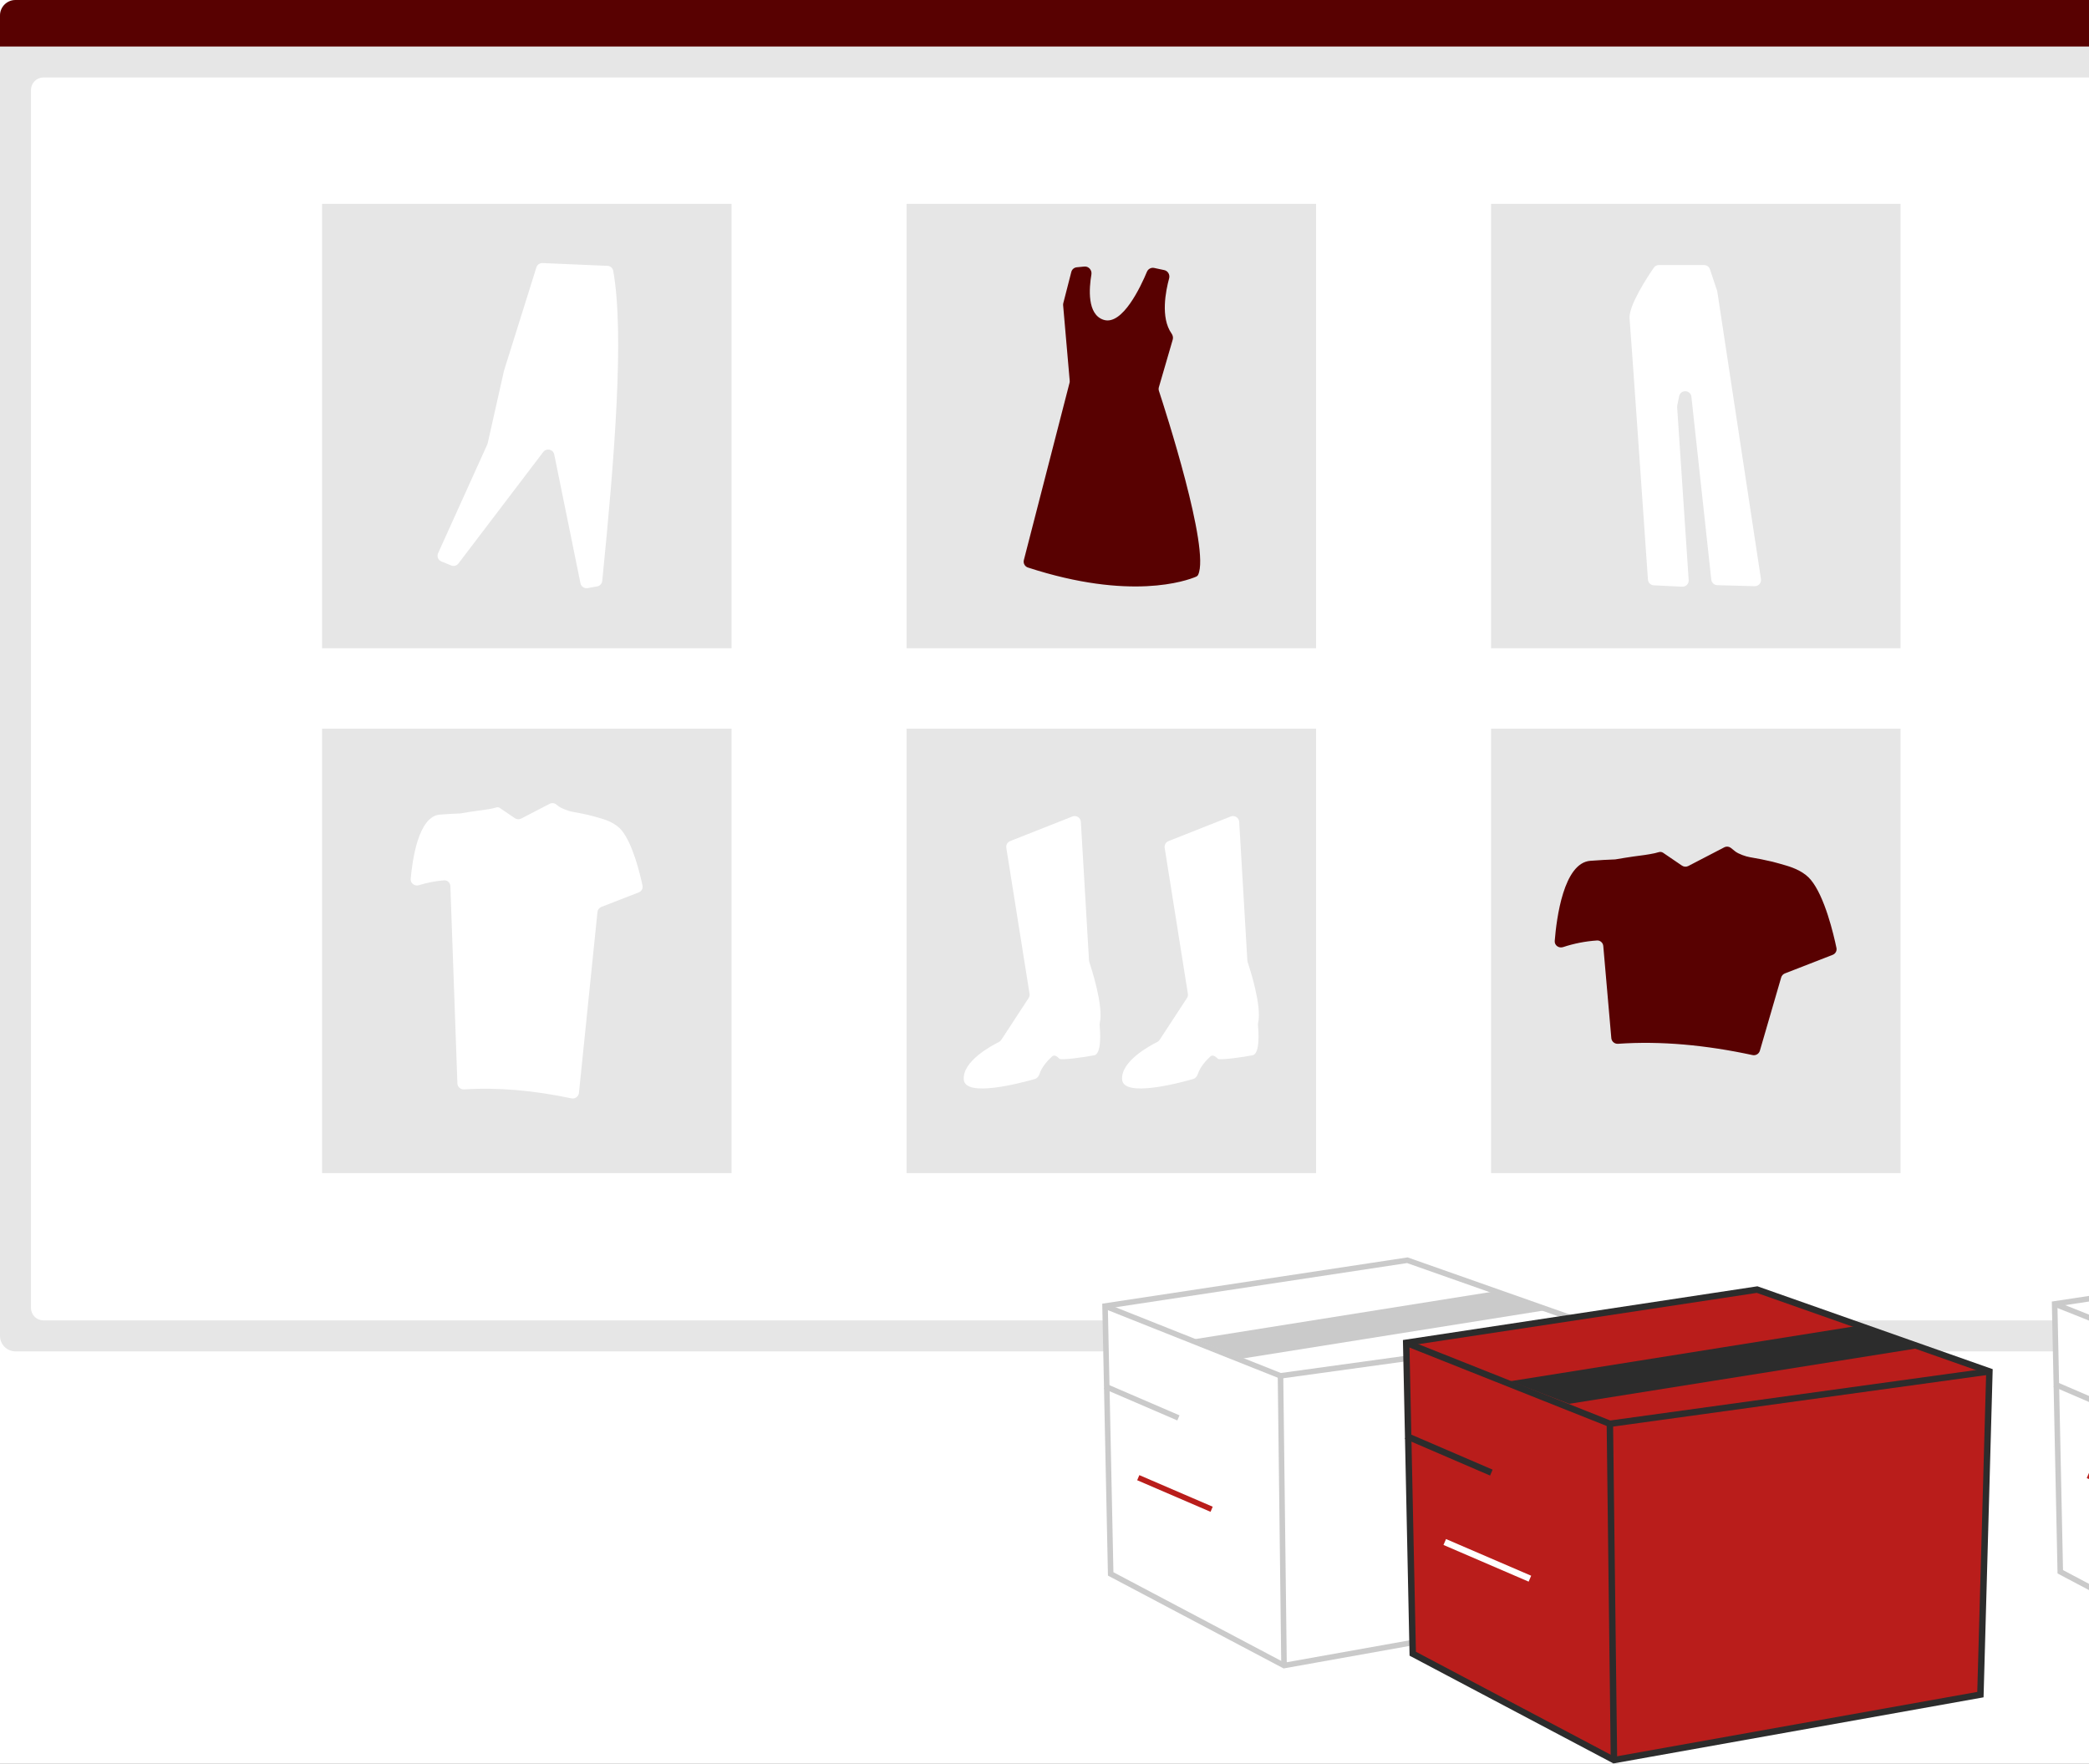 <svg width="674" height="569" viewBox="0 0 674 569" fill="none" xmlns="http://www.w3.org/2000/svg">
<rect x="0" y="0" width="674" height="569" fill="#808080" stroke="none"/>
<g clip-path="url(#clip0_1763_4145)">
<rect width="674" height="569" fill="white"/>
<path d="M712 0H5C2.239 0 0 2.239 0 5V431C0 433.761 2.239 436 5 436H712C714.761 436 717 433.761 717 431V5C717 2.239 714.761 0 712 0Z" fill="#E6E6E6"/>
<path d="M703 25H14C11.791 25 10 26.791 10 29V422C10 424.209 11.791 426 14 426H703C705.209 426 707 424.209 707 422V29C707 26.791 705.209 25 703 25Z" fill="white"/>
<path d="M236.033 65.764H103.91V209.149H236.033V65.764Z" fill="#E6E6E6"/>
<path d="M424.619 65.764H292.496V209.149H424.619V65.764Z" fill="#E6E6E6"/>
<path d="M613.201 65.764H481.078V209.149H613.201V65.764Z" fill="#E6E6E6"/>
<path d="M236.033 235.103H103.91V378.487H236.033V235.103Z" fill="#E6E6E6"/>
<path d="M424.619 235.102H292.496V378.486H424.619V235.102Z" fill="#E6E6E6"/>
<path d="M613.201 235.102H481.078V378.486H613.201V235.102Z" fill="#E6E6E6"/>
<path d="M324.681 273.537C324.533 272.612 325.049 271.708 325.92 271.363L345.999 263.423C347.265 262.922 348.651 263.805 348.731 265.165L351.36 309.864C351.371 310.047 351.403 310.219 351.462 310.392C352.103 312.301 356.094 324.55 354.849 329.96C354.788 330.226 354.761 330.497 354.787 330.769C354.964 332.604 355.516 339.974 353.06 340.465C350.253 341.027 342.391 342.151 341.835 341.588C341.136 340.88 340.187 340.164 339.453 340.836C338.017 342.149 336.136 344.205 335.384 346.508C335.14 347.255 334.628 347.91 333.872 348.126C329.025 349.513 311.442 354.134 310.958 348.326C310.466 342.423 319.88 337.382 322.224 336.222C322.564 336.054 322.857 335.802 323.065 335.485L331.869 322.016C332.141 321.6 332.248 321.098 332.17 320.608L324.681 273.537Z" fill="white"/>
<path d="M375.772 273.537C375.624 272.612 376.14 271.708 377.011 271.363L397.087 263.423C398.353 262.922 399.739 263.806 399.819 265.165L402.448 309.864C402.459 310.047 402.491 310.219 402.55 310.392C403.19 312.301 407.182 324.55 405.937 329.96C405.876 330.226 405.849 330.497 405.875 330.769C406.052 332.604 406.604 339.974 404.148 340.465C401.34 341.027 393.479 342.151 392.923 341.588C392.224 340.88 391.275 340.164 390.541 340.836C389.105 342.149 387.224 344.205 386.472 346.508C386.228 347.255 385.716 347.91 384.96 348.126C380.113 349.513 362.53 354.134 362.046 348.326C361.554 342.423 370.968 337.382 373.312 336.222C373.652 336.054 373.945 335.802 374.153 335.485L382.957 322.016C383.228 321.6 383.336 321.098 383.258 320.608L375.772 273.537Z" fill="white"/>
<path d="M375.642 87.145C376.825 87.397 377.53 88.635 377.212 89.803C376.113 93.831 374.379 102.491 377.985 107.591C378.389 108.162 378.573 108.879 378.378 109.55L373.902 124.936C373.788 125.327 373.796 125.741 373.923 126.127C375.799 131.838 390.486 177.178 386.575 185.436C386.429 185.744 386.172 185.948 385.858 186.081C382.791 187.381 364.722 193.883 331.651 183.1C330.656 182.776 330.075 181.725 330.336 180.712L345.076 123.514C345.133 123.294 345.152 123.067 345.132 122.841L343.008 98.481C342.988 98.256 343.007 98.029 343.063 97.81L345.654 87.73C345.863 86.917 346.558 86.321 347.393 86.238L349.848 85.994C351.238 85.856 352.367 87.154 352.134 88.531C351.371 93.026 350.712 101.478 356.083 103.188C362.168 105.125 368.13 92.288 370.049 87.685C370.431 86.768 371.407 86.241 372.378 86.448L375.642 87.145Z" fill="#580101"/>
<path d="M141.351 178.475C140.884 179.507 141.367 180.721 142.416 181.15L145.563 182.438C146.4 182.781 147.364 182.518 147.912 181.798L175.271 145.83C176.312 144.461 178.48 144.957 178.823 146.641L187.281 188.178C187.498 189.245 188.528 189.942 189.599 189.747L192.678 189.187C193.555 189.028 194.221 188.307 194.31 187.421C198.298 147.73 201.501 107.535 197.845 87.353C197.682 86.454 196.91 85.81 195.997 85.771L175.054 84.871C174.149 84.832 173.331 85.406 173.06 86.271L162.61 119.612L157.348 143.008C157.318 143.14 157.275 143.27 157.219 143.393L141.351 178.475Z" fill="white"/>
<path d="M535.217 85.513C534.573 85.513 533.97 85.822 533.604 86.352C531.634 89.207 525.407 98.606 525.771 102.791C526.166 107.327 530.879 175.225 531.696 187.015C531.766 188.026 532.579 188.791 533.591 188.84L542.745 189.291C543.94 189.35 544.918 188.354 544.839 187.16L541.117 131.356C541.105 131.176 541.117 130.996 541.153 130.82L541.77 127.818C542.229 125.583 545.47 125.736 545.717 128.004L552.138 187.017C552.246 188.011 553.072 188.773 554.072 188.8L566.131 189.122C567.377 189.155 568.349 188.054 568.162 186.822L554.08 94.106C554.063 93.994 554.036 93.882 554 93.774L551.703 86.881C551.431 86.065 550.667 85.514 549.806 85.514L535.217 85.513Z" fill="white"/>
<path d="M584.228 283.84C582.309 281.535 579.261 280.096 576.095 279.196C574.959 278.873 573.022 278.295 571.874 278.019C569.86 277.534 566.801 276.911 564.612 276.562C563.288 276.35 560.898 275.518 559.849 274.683L558.48 273.592C557.862 273.099 557.013 273.017 556.312 273.381L544.725 279.399C544.072 279.738 543.286 279.691 542.677 279.277L536.598 275.137C536.166 274.843 535.62 274.772 535.127 274.947C533.907 275.38 530.662 275.866 529.377 276.021C526.384 276.381 522.068 277.113 521.261 277.252C521.172 277.267 521.083 277.276 520.993 277.279C518.85 277.358 516.136 277.493 513.106 277.726C504.492 278.389 502.199 296.27 501.621 303.57C501.507 305.013 502.949 306.017 504.324 305.564C507.858 304.396 511.528 303.679 515.245 303.43C516.299 303.359 517.193 304.164 517.285 305.216L519.877 334.927C519.972 336.026 520.94 336.838 522.041 336.762C535.936 335.8 550.445 337.174 565.446 340.403C566.478 340.626 567.512 340.017 567.807 339.003L574.684 315.364C574.858 314.767 575.3 314.284 575.88 314.059L591.305 308.058C592.197 307.711 592.715 306.782 592.52 305.845C591.603 301.452 588.741 289.255 584.228 283.84Z" fill="#580101"/>
<path d="M200.529 267.853C199.027 266.051 196.689 264.89 194.224 264.143C193.086 263.798 191.105 263.231 189.947 262.961C188.449 262.612 186.431 262.203 184.827 261.932C183.506 261.709 181.122 260.852 180.074 260.017L179.49 259.552C178.873 259.06 178.023 258.978 177.322 259.342L168.167 264.098C167.514 264.437 166.728 264.39 166.119 263.976L161.284 260.684C160.928 260.442 160.478 260.383 160.073 260.528C159.068 260.884 156.393 261.285 155.334 261.413C152.892 261.706 149.381 262.301 148.667 262.423C148.578 262.438 148.493 262.447 148.403 262.45C146.645 262.515 144.413 262.626 141.929 262.817C135.035 263.348 133.055 277.257 132.511 283.568C132.386 285.009 133.827 286.02 135.208 285.586C137.825 284.765 140.527 284.241 143.263 284.026C144.356 283.939 145.27 284.805 145.309 285.9L147.576 349.538C147.617 350.681 148.606 351.556 149.747 351.482C160.844 350.763 172.414 351.845 184.362 354.366C185.535 354.613 186.672 353.796 186.794 352.604L192.765 294.265C192.842 293.518 193.33 292.877 194.03 292.605L206.087 287.915C206.979 287.568 207.499 286.644 207.301 285.708C206.488 281.877 204.155 272.208 200.529 267.853Z" fill="white"/>
<path d="M662.914 420.69L664.732 507.108L720.66 536.673L822.511 518.479L825.013 428.65L760.446 405.907L662.914 420.69Z" fill="white"/>
<path d="M720.514 537.606L663.85 507.652L662.004 419.924L760.532 404.991L760.742 405.065L825.924 428.023L823.384 519.231L720.514 537.606ZM665.614 506.564L720.805 535.739L821.639 517.727L824.102 429.276L760.359 406.824L663.823 421.455L665.614 506.564Z" fill="#CACACA"/>
<path d="M719.412 444.12L719.193 444.034L662.584 421.519L663.243 419.859L719.634 442.286L824.891 427.764L825.135 429.534L719.412 444.12Z" fill="#CACACA"/>
<path d="M663.267 445.758L662.561 447.399L686.228 457.593L686.934 455.951L663.267 445.758Z" fill="#CACACA"/>
<path d="M673.984 475.241L673.277 476.882L696.945 487.075L697.651 485.434L673.984 475.241Z" fill="#B91D1B"/>
<path d="M356.537 421.377L358.355 507.794L414.283 537.359L516.134 519.166L518.636 429.336L454.069 406.594L356.537 421.377Z" fill="white"/>
<path d="M414.137 538.292L357.473 508.339L355.627 420.611L454.155 405.678L454.365 405.751L519.547 428.71L517.007 519.917L414.137 538.292ZM359.237 507.25L414.428 536.425L515.262 518.414L517.725 429.962L453.982 407.511L357.446 422.142L359.237 507.25Z" fill="#CACACA"/>
<path d="M413.035 444.807L412.816 444.72L356.207 422.206L356.866 420.546L413.257 442.973L518.514 428.451L518.758 430.221L413.035 444.807Z" fill="#CACACA"/>
<path d="M414.038 443.879L412.252 443.9L413.389 537.369L415.175 537.347L414.038 443.879Z" fill="#CACACA"/>
<path d="M400.938 438.299L385.475 432.058L483.711 416.4L499.173 422.641L400.938 438.299Z" fill="#CACACA"/>
<path d="M356.89 446.445L356.184 448.086L379.851 458.279L380.557 456.638L356.89 446.445Z" fill="#CACACA"/>
<path d="M367.607 475.926L366.9 477.567L390.568 487.761L391.274 486.119L367.607 475.926Z" fill="#B91D1B"/>
<path d="M453.697 433.224L455.809 533.542L520.732 567.861L638.965 546.742L641.868 442.464L566.916 416.064L453.697 433.224Z" fill="#B91D1B"/>
<path d="M520.563 568.945L454.786 534.174L452.643 432.336L567.018 415.001L567.262 415.087L642.927 441.737L639.979 547.614L520.563 568.945ZM456.833 532.91L520.902 566.778L637.953 545.869L640.812 443.192L566.817 417.129L454.754 434.113L456.833 532.91Z" fill="#2C2C2C"/>
<path d="M519.283 460.425L519.03 460.324L453.314 434.188L454.08 432.261L519.541 458.295L641.726 441.438L642.01 443.492L519.283 460.425Z" fill="#2C2C2C"/>
<path d="M520.45 459.347L518.377 459.372L519.696 567.874L521.77 567.848L520.45 459.347Z" fill="#2C2C2C"/>
<path d="M506.293 452.917L487.291 445.626L601.327 427.449L620.33 434.741L506.293 452.917Z" fill="#2C2C2C"/>
<path d="M454.107 462.325L453.287 464.23L480.761 476.063L481.581 474.158L454.107 462.325Z" fill="#2C2C2C"/>
<path d="M466.548 496.549L465.729 498.454L493.203 510.287L494.022 508.382L466.548 496.549Z" fill="white"/>
<path d="M0 5C0 2.239 2.239 0 5 0H683C685.761 0 688 2.239 688 5V15H0V5Z" fill="#580101"/>
</g>
<defs>
<clipPath id="clip0_1763_4145">
<rect width="674" height="569" fill="white"/>
</clipPath>
</defs>
</svg>
